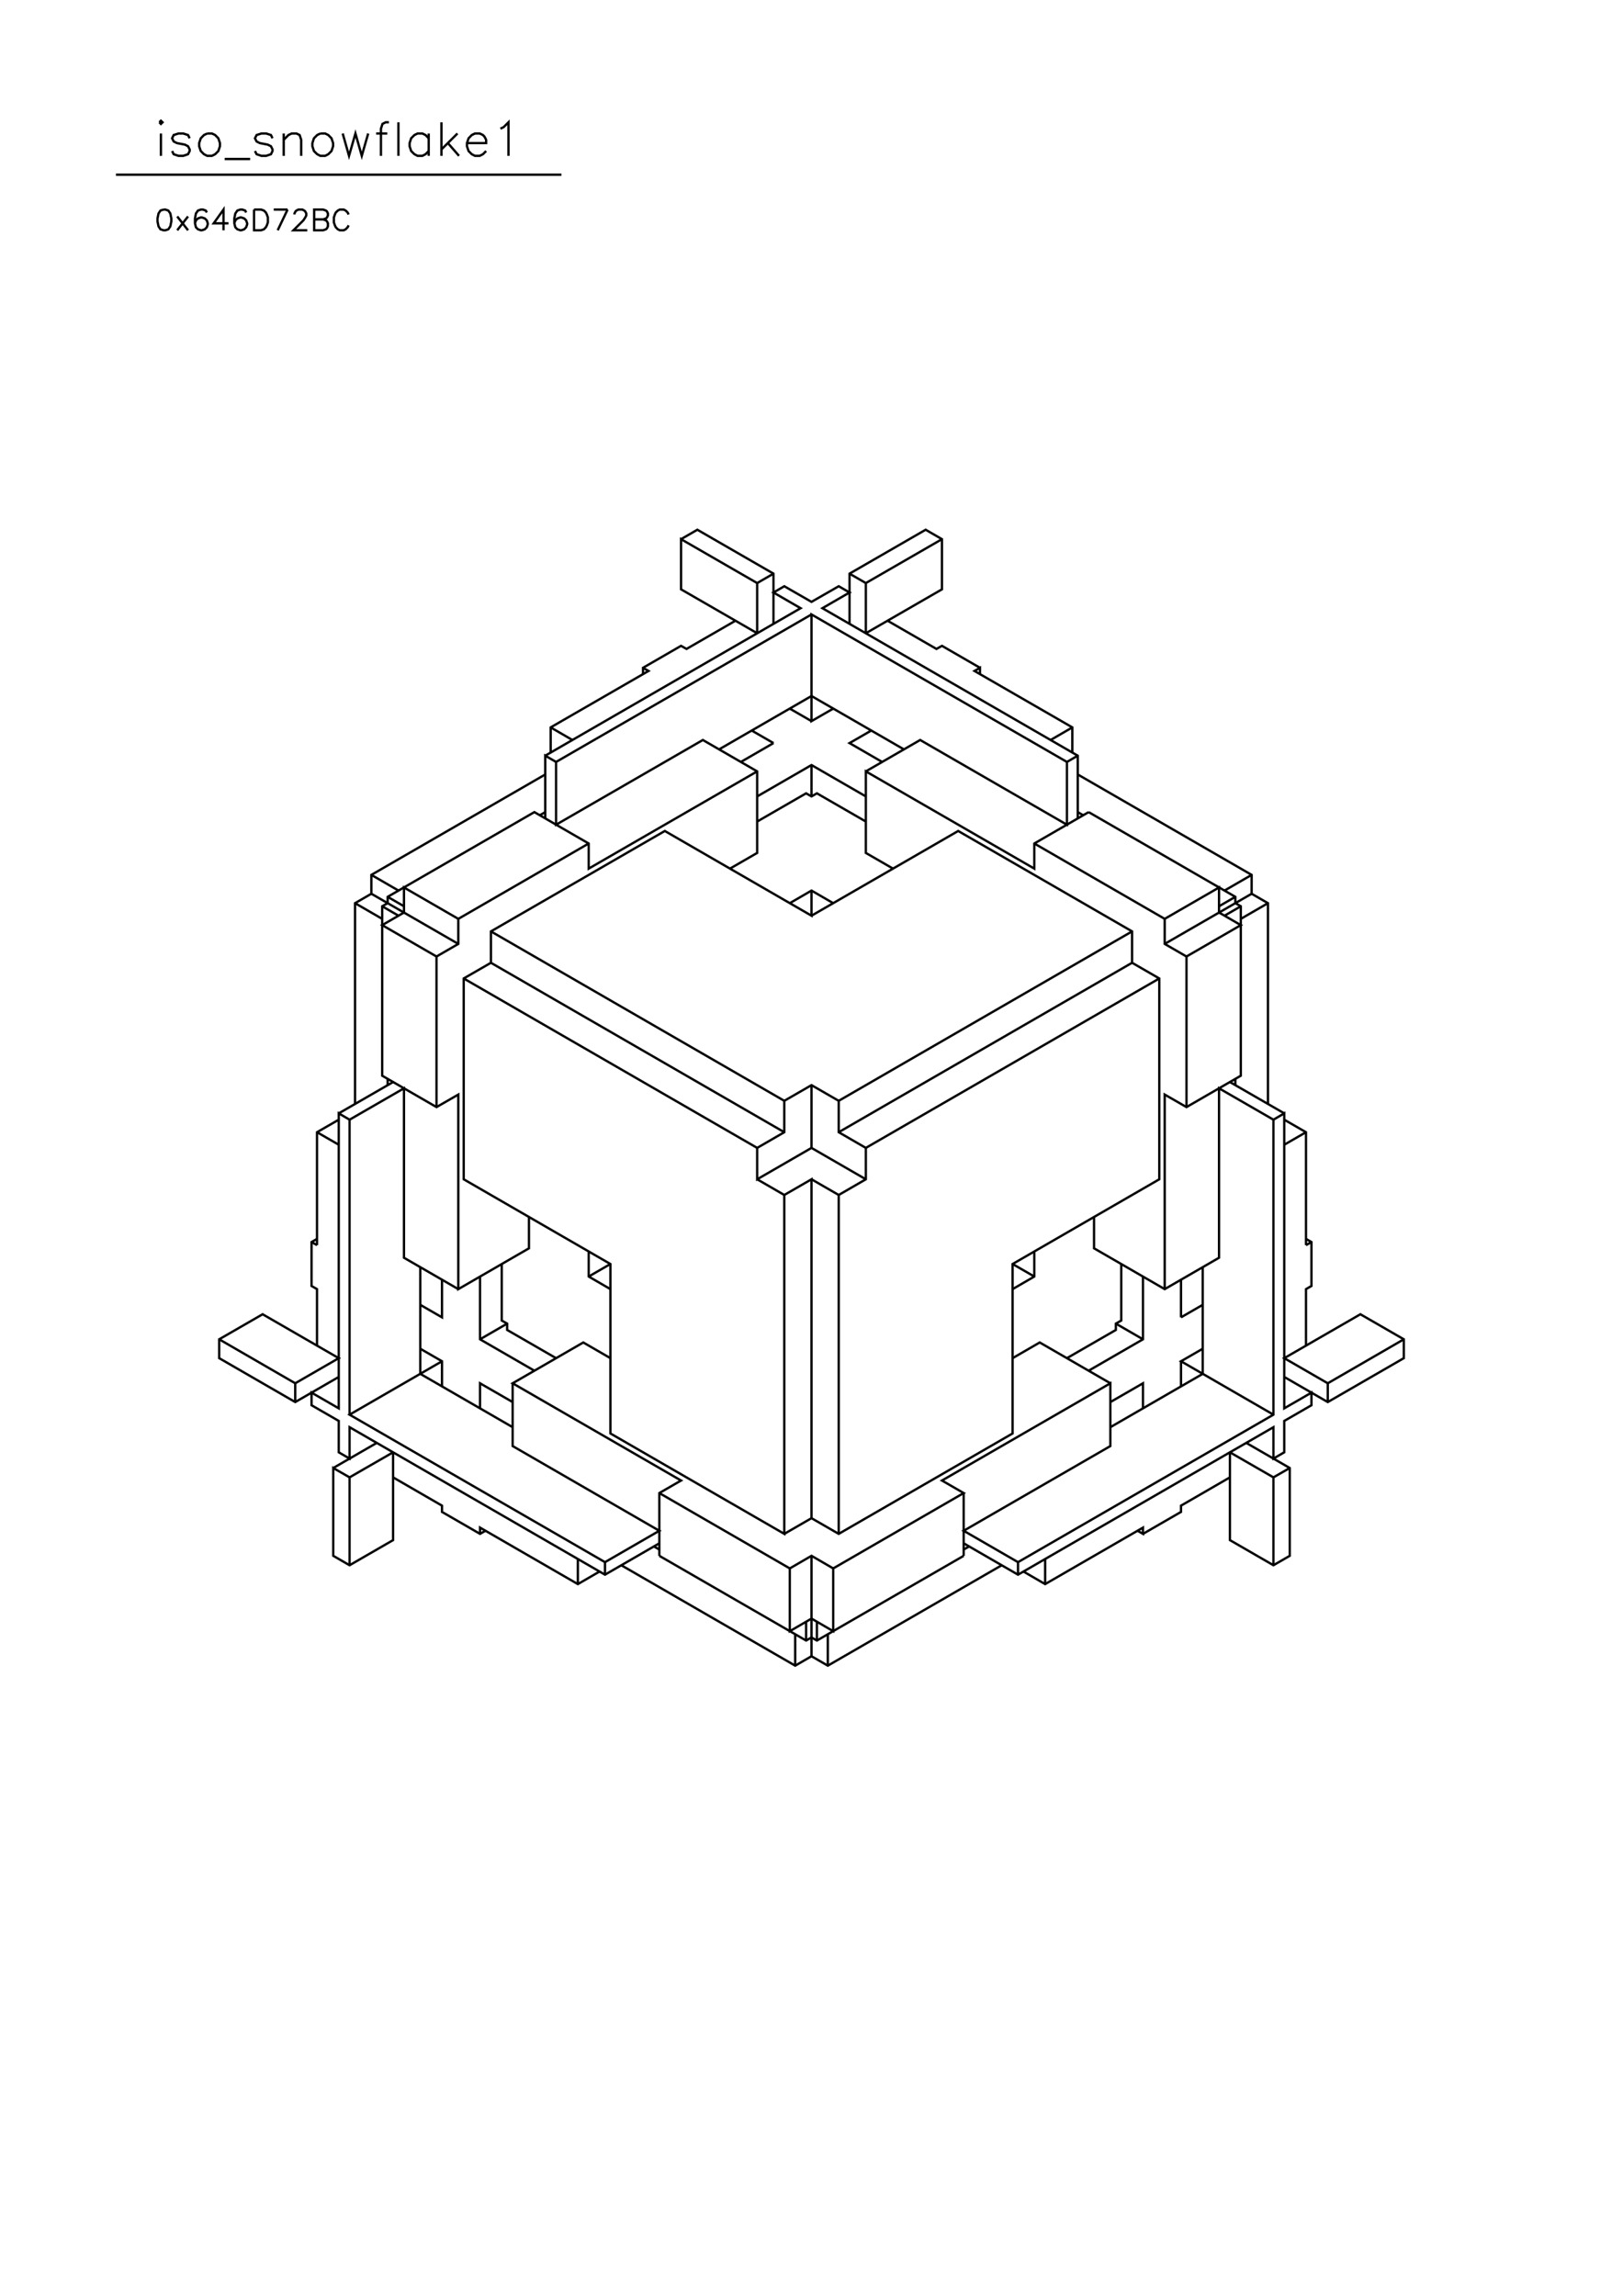 <?xml version="1.0" standalone="no"?>
<svg width="21cm" height="29.7cm" version="1.1" xmlns="http://www.w3.org/2000/svg" viewBox="0.0 0.0 21 29.7">
<path d="M8.812 6.975L9.023 6.853L10.008 7.421L10.008 8.071" stroke-width="0.03" stroke="#000000" fill="none"/>
<path d="M9.797 8.192L9.797 7.543L8.812 6.975L8.812 7.624L9.797 8.192" stroke-width="0.03" stroke="#000000" fill="none"/>
<path d="M9.516 8.03L8.883 8.395L8.812 8.355L8.32 8.639L8.32 8.72" stroke-width="0.03" stroke="#000000" fill="none"/>
<path d="M8.32 8.639L8.391 8.68L7.125 9.41L7.125 9.735" stroke-width="0.03" stroke="#000000" fill="none"/>
<path d="M7.055 9.776L10.359 7.868L10.008 7.665L10.148 7.584L10.5 7.786L10.852 7.584L10.992 7.665L10.641 7.868L13.945 9.776L13.945 10.588" stroke-width="0.03" stroke="#000000" fill="none"/>
<path d="M14.016 10.547L13.945 10.506" stroke-width="0.03" stroke="#000000" fill="none"/>
<path d="M14.086 10.506L13.383 10.912L13.383 11.237L11.203 9.979L11.203 11.034L11.555 11.237" stroke-width="0.03" stroke="#000000" fill="none"/>
<path d="M11.203 10.628L10.57 10.263L10.5 10.303L10.43 10.263L9.797 10.628" stroke-width="0.03" stroke="#000000" fill="none"/>
<path d="M9.797 10.303L10.5 9.897L11.203 10.303" stroke-width="0.03" stroke="#000000" fill="none"/>
<path d="M11.203 9.979L11.906 9.573L13.805 10.669L13.805 9.857L13.945 9.776" stroke-width="0.03" stroke="#000000" fill="none"/>
<path d="M13.875 9.735L13.875 9.41L12.609 8.68L12.68 8.639L12.68 8.72" stroke-width="0.03" stroke="#000000" fill="none"/>
<path d="M12.68 8.639L12.188 8.355L12.117 8.395L11.484 8.03" stroke-width="0.03" stroke="#000000" fill="none"/>
<path d="M11.203 8.192L12.188 7.624L12.188 6.975L11.977 6.853L10.992 7.421L10.992 8.071" stroke-width="0.03" stroke="#000000" fill="none"/>
<path d="M11.203 8.192L11.203 7.543L12.188 6.975" stroke-width="0.03" stroke="#000000" fill="none"/>
<path d="M11.203 7.543L10.992 7.421" stroke-width="0.03" stroke="#000000" fill="none"/>
<path d="M10.5 7.949L7.195 9.857L7.195 10.669L9.094 9.573L9.797 9.979L9.797 11.034L9.445 11.237" stroke-width="0.03" stroke="#000000" fill="none"/>
<path d="M10.219 11.684L10.5 11.521L10.781 11.684" stroke-width="0.03" stroke="#000000" fill="none"/>
<path d="M10.5 11.846L12.398 10.75L14.648 12.049L14.648 12.455L15 12.658L15 15.256L13.102 16.352L13.102 18.544L10.852 19.843L10.5 19.64L10.5 15.256L10.148 15.459L10.148 19.843L7.898 18.544L7.898 16.352L6 15.256L6 12.658L6.352 12.455L6.352 12.049L8.602 10.75L10.5 11.846L10.5 11.521" stroke-width="0.03" stroke="#000000" fill="none"/>
<path d="M10.5 10.303L10.5 9.897" stroke-width="0.03" stroke="#000000" fill="none"/>
<path d="M10.008 9.613L9.586 9.857" stroke-width="0.03" stroke="#000000" fill="none"/>
<path d="M9.797 9.979L7.617 11.237L7.617 10.912L6.914 10.506L5.016 11.602L5.016 11.684L4.945 11.724L4.945 13.916L5.648 14.322L5.93 14.16L5.93 16.677L6.844 16.149L6.844 15.743" stroke-width="0.03" stroke="#000000" fill="none"/>
<path d="M6.492 16.352L6.492 17.083L6.562 17.123L6.562 17.205L7.195 17.57" stroke-width="0.03" stroke="#000000" fill="none"/>
<path d="M6.914 17.732L6.211 17.326L6.211 16.514" stroke-width="0.03" stroke="#000000" fill="none"/>
<path d="M5.93 16.677L5.227 16.271L5.227 14.079L4.523 14.485L4.383 14.403L4.383 18.219L4.031 18.016L4.031 18.179L4.383 18.382L4.383 18.788L4.523 18.869L4.523 18.463L7.828 20.371L8.531 19.965" stroke-width="0.03" stroke="#000000" fill="none"/>
<path d="M8.531 20.046L8.461 20.006" stroke-width="0.03" stroke="#000000" fill="none"/>
<path d="M8.531 20.127L8.531 19.315L8.812 19.153L6.633 17.895L7.547 17.367L7.898 17.57" stroke-width="0.03" stroke="#000000" fill="none"/>
<path d="M7.898 16.677L7.617 16.514L7.617 16.19" stroke-width="0.03" stroke="#000000" fill="none"/>
<path d="M7.617 16.514L7.898 16.352" stroke-width="0.03" stroke="#000000" fill="none"/>
<path d="M6.562 17.123L6.211 17.326" stroke-width="0.03" stroke="#000000" fill="none"/>
<path d="M5.719 17.61L4.523 18.301L7.828 20.209L8.531 19.803L6.633 18.707L6.633 17.895" stroke-width="0.03" stroke="#000000" fill="none"/>
<path d="M6.633 18.138L6.211 17.895L6.211 18.219" stroke-width="0.03" stroke="#000000" fill="none"/>
<path d="M6.633 18.463L5.438 17.773L5.438 16.393" stroke-width="0.03" stroke="#000000" fill="none"/>
<path d="M5.719 16.555L5.719 17.042L5.438 16.88" stroke-width="0.03" stroke="#000000" fill="none"/>
<path d="M5.438 17.448L5.719 17.61L5.719 17.935" stroke-width="0.03" stroke="#000000" fill="none"/>
<path d="M5.086 18.788L4.523 19.112L4.312 18.991L4.312 20.127L4.523 20.249L5.086 19.924L5.086 18.788" stroke-width="0.03" stroke="#000000" fill="none"/>
<path d="M4.875 18.666L4.312 18.991" stroke-width="0.03" stroke="#000000" fill="none"/>
<path d="M4.523 19.112L4.523 20.249" stroke-width="0.03" stroke="#000000" fill="none"/>
<path d="M5.086 19.112L5.719 19.478L5.719 19.559L6.211 19.843L6.281 19.803" stroke-width="0.03" stroke="#000000" fill="none"/>
<path d="M6.211 19.843L6.211 19.762L7.477 20.493L7.758 20.33" stroke-width="0.03" stroke="#000000" fill="none"/>
<path d="M7.828 20.371L7.828 20.209" stroke-width="0.03" stroke="#000000" fill="none"/>
<path d="M8.039 20.249L10.289 21.548L10.5 21.426L10.711 21.548L12.961 20.249" stroke-width="0.03" stroke="#000000" fill="none"/>
<path d="M13.172 20.209L16.477 18.301L16.477 14.485L15.773 14.079L15.773 16.271L15.07 16.677L14.156 16.149L14.156 15.743" stroke-width="0.03" stroke="#000000" fill="none"/>
<path d="M14.508 16.352L14.508 17.083L14.438 17.123L14.438 17.205L13.805 17.57" stroke-width="0.03" stroke="#000000" fill="none"/>
<path d="M14.086 17.732L14.789 17.326L14.789 16.514" stroke-width="0.03" stroke="#000000" fill="none"/>
<path d="M15.07 16.677L15.07 14.16L15.352 14.322L16.055 13.916L16.055 11.724L15.984 11.684L15.984 11.602L14.086 10.506" stroke-width="0.03" stroke="#000000" fill="none"/>
<path d="M13.945 10.019L16.195 11.318L16.195 11.562L16.406 11.684L16.406 14.282" stroke-width="0.03" stroke="#000000" fill="none"/>
<path d="M16.477 14.485L16.617 14.403L16.617 18.219L16.969 18.016L16.969 18.179L16.617 18.382L16.617 18.788L16.477 18.869L16.477 18.463L13.172 20.371L12.469 19.965" stroke-width="0.03" stroke="#000000" fill="none"/>
<path d="M12.469 20.046L12.539 20.006" stroke-width="0.03" stroke="#000000" fill="none"/>
<path d="M12.469 20.127L10.57 21.223L10.5 21.183L10.43 21.223L8.531 20.127" stroke-width="0.03" stroke="#000000" fill="none"/>
<path d="M8.531 19.315L10.219 20.29L10.219 21.102L10.5 20.939L10.781 21.102L10.781 20.29L10.5 20.127L10.219 20.29" stroke-width="0.03" stroke="#000000" fill="none"/>
<path d="M10.5 20.127L10.5 21.426" stroke-width="0.03" stroke="#000000" fill="none"/>
<path d="M10.43 21.223L10.43 20.98" stroke-width="0.03" stroke="#000000" fill="none"/>
<path d="M10.57 20.98L10.57 21.223" stroke-width="0.03" stroke="#000000" fill="none"/>
<path d="M10.711 21.142L10.711 21.548" stroke-width="0.03" stroke="#000000" fill="none"/>
<path d="M10.289 21.548L10.289 21.142" stroke-width="0.03" stroke="#000000" fill="none"/>
<path d="M10.781 20.29L12.469 19.315L12.188 19.153L14.367 17.895L14.367 18.707L12.469 19.803L13.172 20.209L13.172 20.371" stroke-width="0.03" stroke="#000000" fill="none"/>
<path d="M13.242 20.33L13.523 20.493L14.789 19.762L14.789 19.843L14.719 19.803" stroke-width="0.03" stroke="#000000" fill="none"/>
<path d="M14.789 19.843L15.281 19.559L15.281 19.478L15.914 19.112" stroke-width="0.03" stroke="#000000" fill="none"/>
<path d="M15.914 18.788L15.914 19.924L16.477 20.249L16.688 20.127L16.688 18.991L16.125 18.666" stroke-width="0.03" stroke="#000000" fill="none"/>
<path d="M15.914 18.788L16.477 19.112L16.688 18.991" stroke-width="0.03" stroke="#000000" fill="none"/>
<path d="M16.477 19.112L16.477 20.249" stroke-width="0.03" stroke="#000000" fill="none"/>
<path d="M16.477 18.301L15.281 17.61L15.562 17.448" stroke-width="0.03" stroke="#000000" fill="none"/>
<path d="M15.562 17.773L14.367 18.463" stroke-width="0.03" stroke="#000000" fill="none"/>
<path d="M14.367 18.138L14.789 17.895L14.789 18.219" stroke-width="0.03" stroke="#000000" fill="none"/>
<path d="M14.367 17.895L13.453 17.367L13.102 17.57" stroke-width="0.03" stroke="#000000" fill="none"/>
<path d="M13.102 16.677L13.383 16.514L13.383 16.19" stroke-width="0.03" stroke="#000000" fill="none"/>
<path d="M13.383 16.514L13.102 16.352" stroke-width="0.03" stroke="#000000" fill="none"/>
<path d="M14.438 17.123L14.789 17.326" stroke-width="0.03" stroke="#000000" fill="none"/>
<path d="M15.281 17.042L15.562 16.88" stroke-width="0.03" stroke="#000000" fill="none"/>
<path d="M15.281 17.042L15.281 16.555" stroke-width="0.03" stroke="#000000" fill="none"/>
<path d="M15.562 16.393L15.562 17.773" stroke-width="0.03" stroke="#000000" fill="none"/>
<path d="M15.281 17.61L15.281 17.935" stroke-width="0.03" stroke="#000000" fill="none"/>
<path d="M16.617 17.813L17.18 18.138L18.164 17.57L18.164 17.326L17.602 17.002L16.617 17.57L17.18 17.895L17.18 18.138" stroke-width="0.03" stroke="#000000" fill="none"/>
<path d="M17.18 17.895L18.164 17.326" stroke-width="0.03" stroke="#000000" fill="none"/>
<path d="M16.898 17.407L16.898 16.677L16.969 16.636L16.969 16.068L16.898 16.027" stroke-width="0.03" stroke="#000000" fill="none"/>
<path d="M16.898 16.108L16.969 16.068" stroke-width="0.03" stroke="#000000" fill="none"/>
<path d="M16.898 16.108L16.898 14.647L16.617 14.485" stroke-width="0.03" stroke="#000000" fill="none"/>
<path d="M16.617 14.403L15.914 13.998" stroke-width="0.03" stroke="#000000" fill="none"/>
<path d="M15.984 13.957L15.984 14.038" stroke-width="0.03" stroke="#000000" fill="none"/>
<path d="M15.352 14.322L15.352 12.374L16.055 11.968L15.773 11.805L15.773 11.481L15.07 11.887L15.07 12.211L15.352 12.374" stroke-width="0.03" stroke="#000000" fill="none"/>
<path d="M15.07 12.211L16.195 11.562" stroke-width="0.03" stroke="#000000" fill="none"/>
<path d="M15.984 11.602L15.773 11.724" stroke-width="0.03" stroke="#000000" fill="none"/>
<path d="M15.844 11.846L16.055 11.724" stroke-width="0.03" stroke="#000000" fill="none"/>
<path d="M16.055 11.887L16.406 11.684" stroke-width="0.03" stroke="#000000" fill="none"/>
<path d="M16.195 11.318L15.844 11.521" stroke-width="0.03" stroke="#000000" fill="none"/>
<path d="M15.07 11.887L13.383 10.912" stroke-width="0.03" stroke="#000000" fill="none"/>
<path d="M13.805 9.857L10.5 7.949L10.5 9.329L10.781 9.167" stroke-width="0.03" stroke="#000000" fill="none"/>
<path d="M10.5 9.004L9.305 9.694" stroke-width="0.03" stroke="#000000" fill="none"/>
<path d="M9.727 9.451L10.008 9.613" stroke-width="0.03" stroke="#000000" fill="none"/>
<path d="M10.219 9.167L10.5 9.329" stroke-width="0.03" stroke="#000000" fill="none"/>
<path d="M10.5 9.004L11.695 9.694" stroke-width="0.03" stroke="#000000" fill="none"/>
<path d="M11.414 9.857L10.992 9.613L11.273 9.451" stroke-width="0.03" stroke="#000000" fill="none"/>
<path d="M13.594 9.573L13.875 9.41" stroke-width="0.03" stroke="#000000" fill="none"/>
<path d="M14.648 12.049L10.852 14.241L10.852 14.647L11.203 14.85L11.203 15.256L10.852 15.459L10.852 19.843" stroke-width="0.03" stroke="#000000" fill="none"/>
<path d="M10.5 19.64L10.148 19.843" stroke-width="0.03" stroke="#000000" fill="none"/>
<path d="M12.469 20.127L12.469 19.315" stroke-width="0.03" stroke="#000000" fill="none"/>
<path d="M13.523 20.168L13.523 20.493" stroke-width="0.03" stroke="#000000" fill="none"/>
<path d="M10.852 15.459L10.5 15.256" stroke-width="0.03" stroke="#000000" fill="none"/>
<path d="M10.5 14.85L9.797 15.256L9.797 14.85L10.148 14.647L10.148 14.241L10.5 14.038L10.852 14.241" stroke-width="0.03" stroke="#000000" fill="none"/>
<path d="M10.852 14.647L14.648 12.455" stroke-width="0.03" stroke="#000000" fill="none"/>
<path d="M15 12.658L11.203 14.85" stroke-width="0.03" stroke="#000000" fill="none"/>
<path d="M11.203 15.256L10.5 14.85L10.5 14.038" stroke-width="0.03" stroke="#000000" fill="none"/>
<path d="M10.148 14.241L6.352 12.049" stroke-width="0.03" stroke="#000000" fill="none"/>
<path d="M6.352 12.455L10.148 14.647" stroke-width="0.03" stroke="#000000" fill="none"/>
<path d="M9.797 14.85L6 12.658" stroke-width="0.03" stroke="#000000" fill="none"/>
<path d="M5.648 12.374L5.93 12.211L5.93 11.887L7.617 10.912" stroke-width="0.03" stroke="#000000" fill="none"/>
<path d="M7.055 10.588L7.055 9.776L7.195 9.857" stroke-width="0.03" stroke="#000000" fill="none"/>
<path d="M7.055 10.019L4.805 11.318L4.805 11.562L4.594 11.684L4.594 14.282" stroke-width="0.03" stroke="#000000" fill="none"/>
<path d="M4.523 14.485L4.523 18.301" stroke-width="0.03" stroke="#000000" fill="none"/>
<path d="M4.383 17.813L3.82 18.138L2.836 17.57L2.836 17.326L3.398 17.002L4.383 17.57L3.82 17.895L3.82 18.138" stroke-width="0.03" stroke="#000000" fill="none"/>
<path d="M3.82 17.895L2.836 17.326" stroke-width="0.03" stroke="#000000" fill="none"/>
<path d="M4.102 17.407L4.102 16.677L4.031 16.636L4.031 16.068L4.102 16.027" stroke-width="0.03" stroke="#000000" fill="none"/>
<path d="M4.102 16.108L4.102 14.647L4.383 14.485" stroke-width="0.03" stroke="#000000" fill="none"/>
<path d="M4.383 14.403L5.086 13.998" stroke-width="0.03" stroke="#000000" fill="none"/>
<path d="M5.016 13.957L5.016 14.038" stroke-width="0.03" stroke="#000000" fill="none"/>
<path d="M5.648 14.322L5.648 12.374L4.945 11.968L5.227 11.805L5.227 11.481L5.93 11.887" stroke-width="0.03" stroke="#000000" fill="none"/>
<path d="M5.93 12.211L4.805 11.562" stroke-width="0.03" stroke="#000000" fill="none"/>
<path d="M5.016 11.602L5.227 11.724" stroke-width="0.03" stroke="#000000" fill="none"/>
<path d="M5.156 11.846L4.945 11.724" stroke-width="0.03" stroke="#000000" fill="none"/>
<path d="M4.945 11.887L4.594 11.684" stroke-width="0.03" stroke="#000000" fill="none"/>
<path d="M4.805 11.318L5.156 11.521" stroke-width="0.03" stroke="#000000" fill="none"/>
<path d="M6.984 10.547L7.055 10.506" stroke-width="0.03" stroke="#000000" fill="none"/>
<path d="M7.406 9.573L7.125 9.41" stroke-width="0.03" stroke="#000000" fill="none"/>
<path d="M9.797 7.543L10.008 7.421" stroke-width="0.03" stroke="#000000" fill="none"/>
<path d="M7.264 2.26L1.5 2.26" stroke-width="0.03" stroke="#000000" fill="none"/>
<path d="M2.082 2.016L2.082 1.727" stroke-width="0.03" stroke="#000000" fill="none"/>
<path d="M2.062 1.582L2.082 1.603L2.103 1.582L2.082 1.562L2.062 1.582" stroke-width="0.03" stroke="#000000" fill="none"/>
<path d="M2.227 1.954L2.247 1.995L2.309 2.016L2.371 2.016L2.433 1.995L2.454 1.954L2.454 1.933L2.433 1.892L2.392 1.871L2.289 1.851L2.247 1.83L2.227 1.789L2.247 1.747L2.309 1.727L2.371 1.727L2.433 1.747L2.454 1.789" stroke-width="0.03" stroke="#000000" fill="none"/>
<path d="M2.681 1.727L2.639 1.747L2.598 1.789L2.577 1.851L2.577 1.892L2.598 1.954L2.639 1.995L2.681 2.016L2.742 2.016L2.784 1.995L2.825 1.954L2.846 1.892L2.846 1.851L2.825 1.789L2.784 1.747L2.742 1.727L2.681 1.727" stroke-width="0.03" stroke="#000000" fill="none"/>
<path d="M2.907 2.057L3.237 2.057" stroke-width="0.03" stroke="#000000" fill="none"/>
<path d="M3.299 1.954L3.32 1.995L3.382 2.016L3.444 2.016L3.506 1.995L3.526 1.954L3.526 1.933L3.506 1.892L3.464 1.871L3.361 1.851L3.32 1.83L3.299 1.789L3.32 1.747L3.382 1.727L3.444 1.727L3.506 1.747L3.526 1.789" stroke-width="0.03" stroke="#000000" fill="none"/>
<path d="M3.671 1.809L3.732 1.747L3.774 1.727L3.836 1.727L3.877 1.747L3.897 1.809L3.897 2.016" stroke-width="0.03" stroke="#000000" fill="none"/>
<path d="M3.671 2.016L3.671 1.727" stroke-width="0.03" stroke="#000000" fill="none"/>
<path d="M4.145 1.727L4.104 1.747L4.062 1.789L4.042 1.851L4.042 1.892L4.062 1.954L4.104 1.995L4.145 2.016L4.207 2.016L4.248 1.995L4.289 1.954L4.31 1.892L4.31 1.851L4.289 1.789L4.248 1.747L4.207 1.727L4.145 1.727" stroke-width="0.03" stroke="#000000" fill="none"/>
<path d="M4.434 1.727L4.516 2.016L4.599 1.727L4.681 2.016L4.764 1.727" stroke-width="0.03" stroke="#000000" fill="none"/>
<path d="M4.867 1.727L5.011 1.727" stroke-width="0.03" stroke="#000000" fill="none"/>
<path d="M5.032 1.582L4.99 1.582L4.949 1.603L4.929 1.665L4.929 2.016" stroke-width="0.03" stroke="#000000" fill="none"/>
<path d="M5.155 2.016L5.155 1.582" stroke-width="0.03" stroke="#000000" fill="none"/>
<path d="M5.547 1.727L5.547 2.016" stroke-width="0.03" stroke="#000000" fill="none"/>
<path d="M5.547 1.954L5.506 1.995L5.465 2.016L5.403 2.016L5.362 1.995L5.32 1.954L5.3 1.892L5.3 1.851L5.32 1.789L5.362 1.747L5.403 1.727L5.465 1.727L5.506 1.747L5.547 1.789" stroke-width="0.03" stroke="#000000" fill="none"/>
<path d="M5.712 1.933L5.919 1.727" stroke-width="0.03" stroke="#000000" fill="none"/>
<path d="M5.795 1.851L5.939 2.016" stroke-width="0.03" stroke="#000000" fill="none"/>
<path d="M6.042 1.851L6.29 1.851L6.29 1.809L6.269 1.768L6.249 1.747L6.207 1.727L6.145 1.727L6.104 1.747L6.063 1.789L6.042 1.851L6.042 1.892L6.063 1.954L6.104 1.995L6.145 2.016L6.207 2.016L6.249 1.995L6.29 1.954" stroke-width="0.03" stroke="#000000" fill="none"/>
<path d="M6.579 2.016L6.579 1.582L6.517 1.644L6.475 1.665" stroke-width="0.03" stroke="#000000" fill="none"/>
<path d="M5.712 1.582L5.712 2.016" stroke-width="0.03" stroke="#000000" fill="none"/>
<path d="M4.511 2.775L4.498 2.749L4.473 2.724L4.447 2.711L4.396 2.711L4.371 2.724L4.345 2.749L4.333 2.775L4.32 2.813L4.32 2.877L4.333 2.915L4.345 2.94L4.371 2.966L4.396 2.979L4.447 2.979L4.473 2.966L4.498 2.94L4.511 2.915" stroke-width="0.03" stroke="#000000" fill="none"/>
<path d="M4.18 2.838L4.218 2.826L4.231 2.813L4.243 2.787L4.243 2.762L4.231 2.736L4.218 2.724L4.18 2.711L4.065 2.711L4.065 2.979L4.18 2.979L4.218 2.966L4.231 2.953L4.243 2.928L4.243 2.889L4.231 2.864L4.218 2.851L4.18 2.838L4.065 2.838" stroke-width="0.03" stroke="#000000" fill="none"/>
<path d="M3.976 2.979L3.797 2.979L3.925 2.851L3.95 2.813L3.963 2.787L3.963 2.762L3.95 2.736L3.937 2.724L3.912 2.711L3.861 2.711L3.835 2.724L3.823 2.736L3.81 2.762L3.81 2.775" stroke-width="0.03" stroke="#000000" fill="none"/>
<path d="M3.721 2.711L3.593 2.979" stroke-width="0.03" stroke="#000000" fill="none"/>
<path d="M3.542 2.711L3.721 2.711" stroke-width="0.03" stroke="#000000" fill="none"/>
<path d="M3.287 2.711L3.287 2.979L3.377 2.979L3.415 2.966L3.44 2.94L3.453 2.915L3.466 2.877L3.466 2.813L3.453 2.775L3.44 2.749L3.415 2.724L3.377 2.711L3.287 2.711" stroke-width="0.03" stroke="#000000" fill="none"/>
<path d="M3.185 2.749L3.173 2.724L3.134 2.711L3.109 2.711L3.071 2.724L3.045 2.762L3.032 2.826L3.032 2.889L3.045 2.94L3.071 2.966L3.109 2.979L3.122 2.979L3.16 2.966L3.185 2.94L3.198 2.902L3.198 2.889L3.185 2.851L3.16 2.826L3.122 2.813L3.109 2.813L3.071 2.826L3.045 2.851L3.032 2.889" stroke-width="0.03" stroke="#000000" fill="none"/>
<path d="M2.956 2.889L2.765 2.889L2.892 2.711L2.892 2.979" stroke-width="0.03" stroke="#000000" fill="none"/>
<path d="M2.676 2.749L2.663 2.724L2.625 2.711L2.599 2.711L2.561 2.724L2.535 2.762L2.523 2.826L2.523 2.889L2.535 2.94L2.561 2.966L2.599 2.979L2.612 2.979L2.65 2.966L2.676 2.94L2.688 2.902L2.688 2.889L2.676 2.851L2.65 2.826L2.612 2.813L2.599 2.813L2.561 2.826L2.535 2.851L2.523 2.889" stroke-width="0.03" stroke="#000000" fill="none"/>
<path d="M2.433 2.8L2.293 2.979" stroke-width="0.03" stroke="#000000" fill="none"/>
<path d="M2.433 2.979L2.293 2.8" stroke-width="0.03" stroke="#000000" fill="none"/>
<path d="M2.115 2.711L2.076 2.724L2.051 2.762L2.038 2.826L2.038 2.864L2.051 2.928L2.076 2.966L2.115 2.979L2.14 2.979L2.178 2.966L2.204 2.928L2.217 2.864L2.217 2.826L2.204 2.762L2.178 2.724L2.14 2.711L2.115 2.711" stroke-width="0.03" stroke="#000000" fill="none"/>
<path d="M4.102 14.647L4.383 14.809" stroke-width="0.03" stroke="#000000" fill="none"/>
<path d="M4.031 16.068L4.102 16.108" stroke-width="0.03" stroke="#000000" fill="none"/>
<path d="M7.477 20.168L7.477 20.493" stroke-width="0.03" stroke="#000000" fill="none"/>
<path d="M10.148 15.459L9.797 15.256" stroke-width="0.03" stroke="#000000" fill="none"/>
<path d="M16.617 14.809L16.898 14.647" stroke-width="0.03" stroke="#000000" fill="none"/>
</svg>
